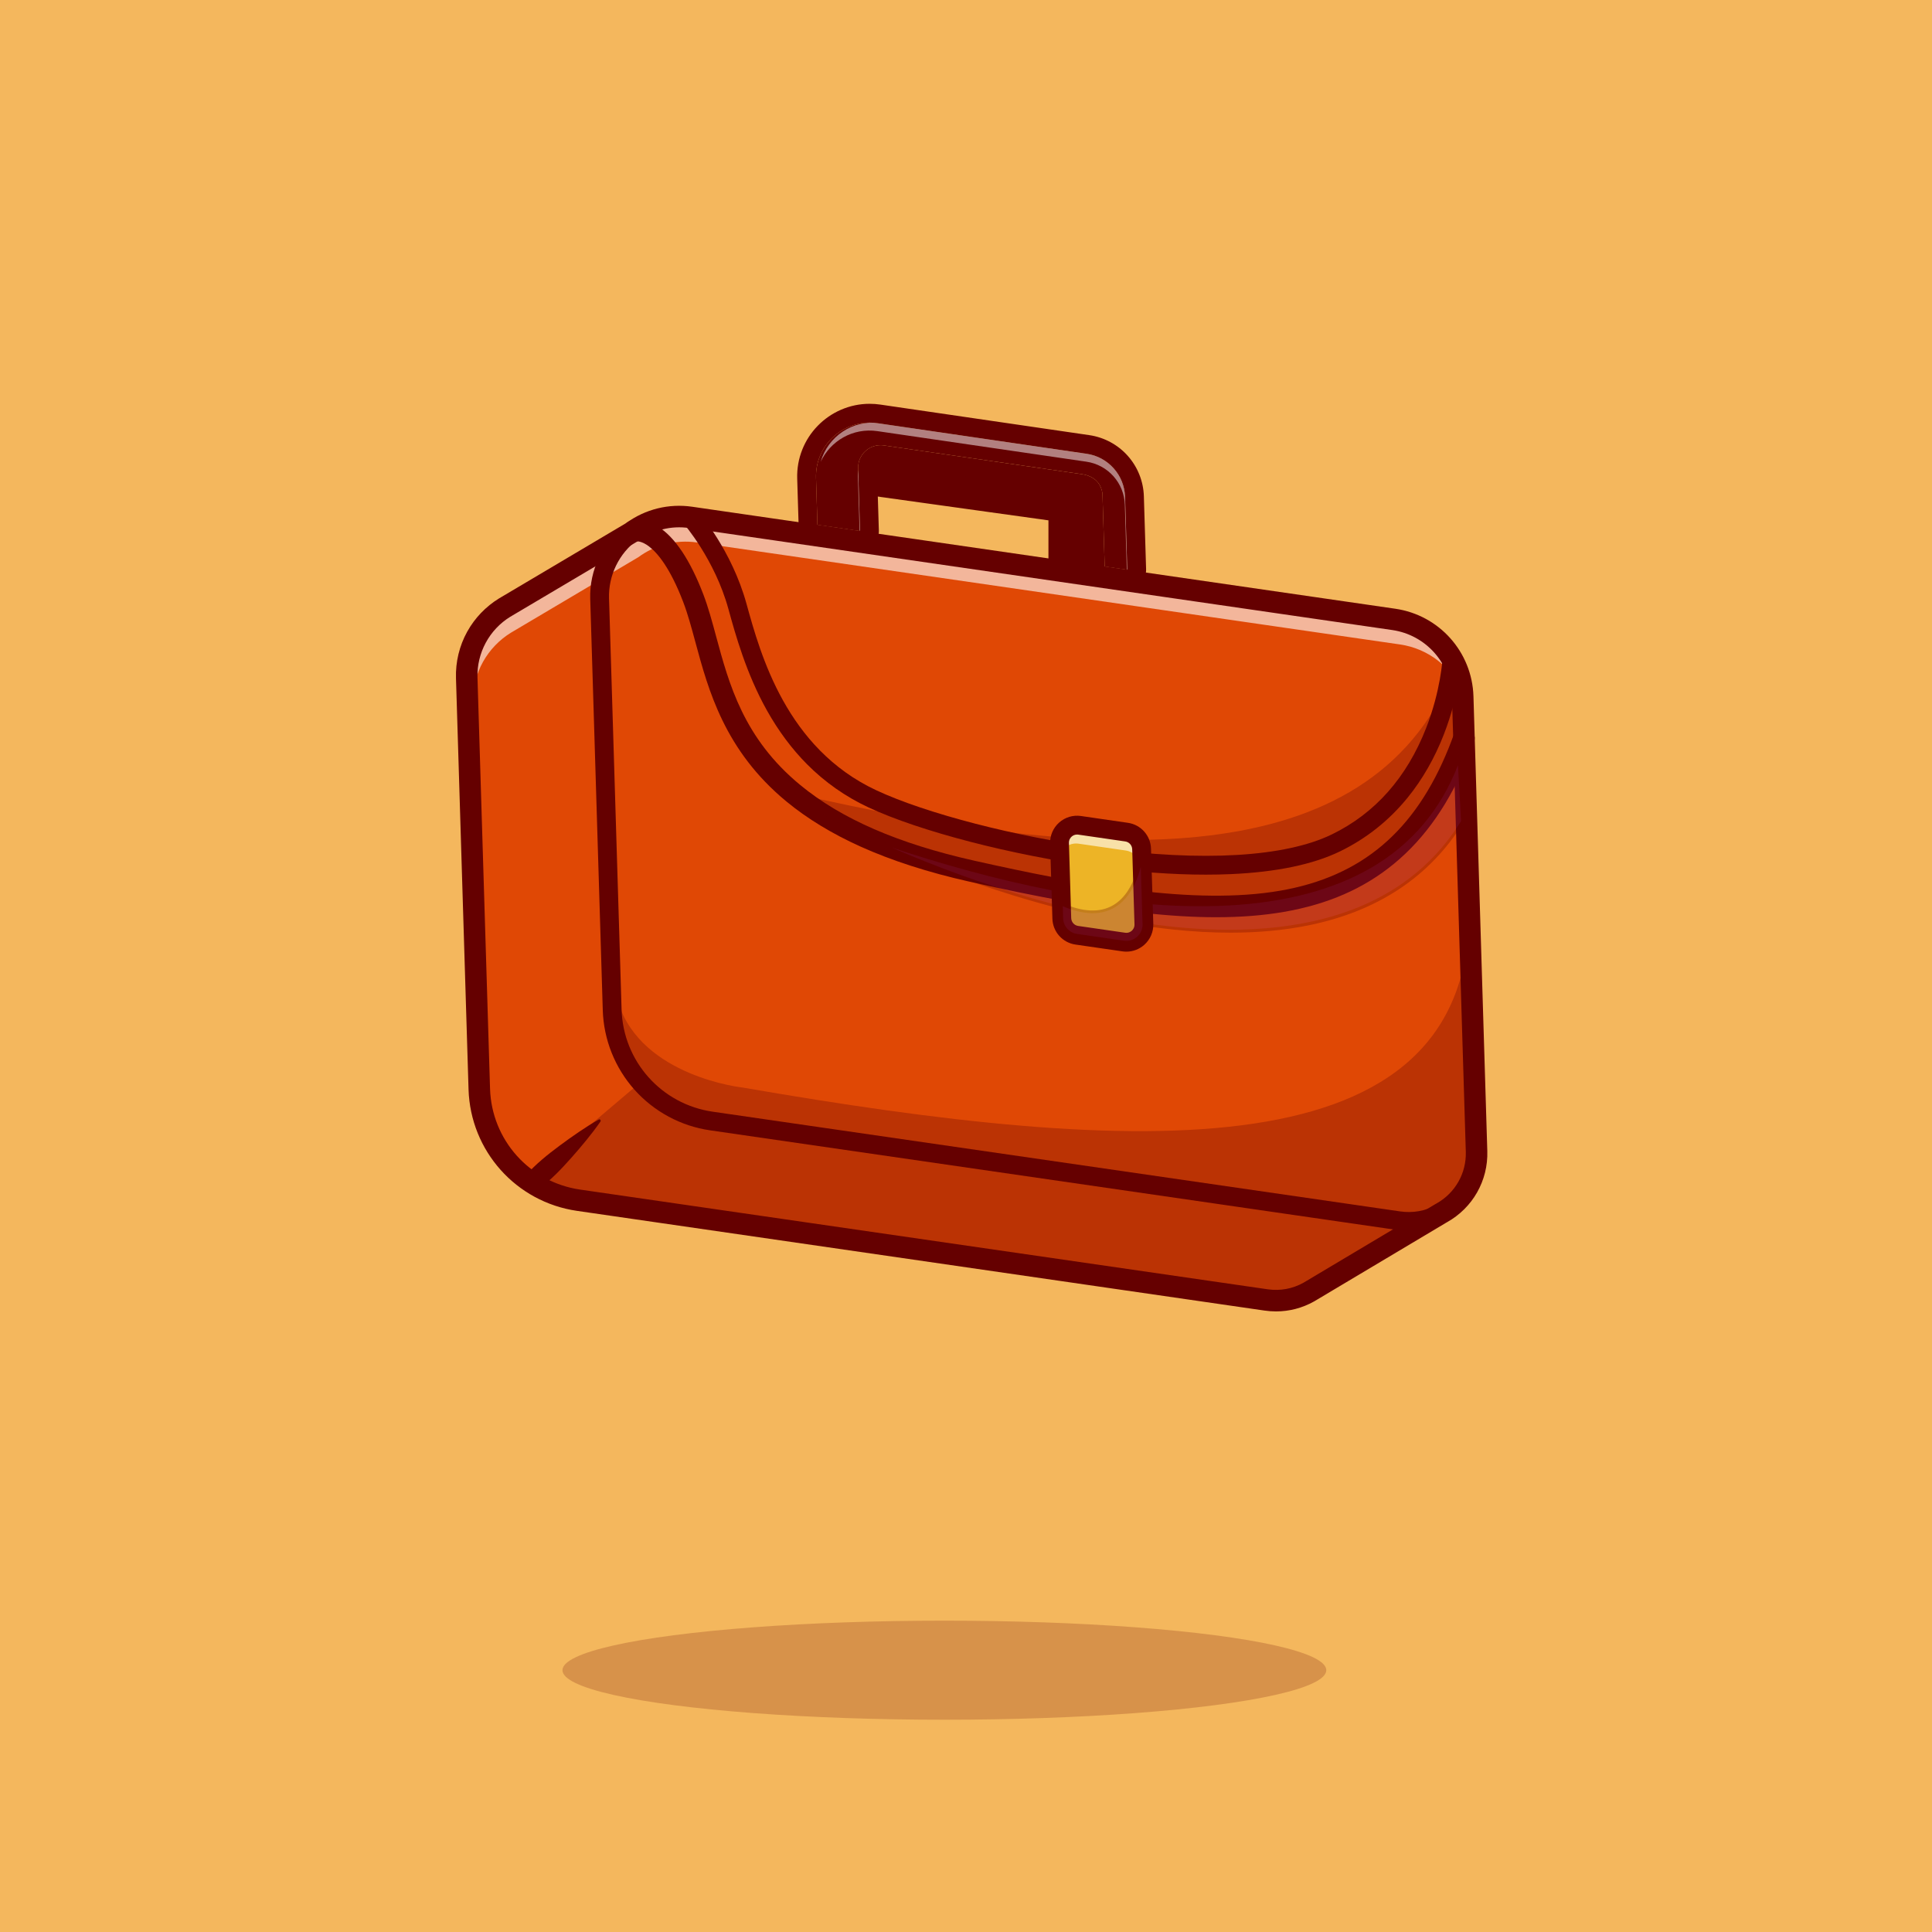 <?xml version="1.0" encoding="utf-8"?>
<!-- Generator: Adobe Illustrator 27.5.0, SVG Export Plug-In . SVG Version: 6.00 Build 0)  -->
<svg version="1.1" id="Layer_1" xmlns="http://www.w3.org/2000/svg" xmlns:xlink="http://www.w3.org/1999/xlink" x="0px" y="0px"
	 viewBox="0 0 4000 4000" style="enable-background:new 0 0 4000 4000;" xml:space="preserve">
<g>
	<g>
		<rect style="fill:#F4B75D;" width="4000" height="4000"/>
	</g>
	<g>
		<g>
			<polyline style="fill:#650000;" points="2190.177,1175.862 2190.177,1060.354 1800.549,1006.075 1800.549,927.541 
				2259.748,1006.075 2265.315,1179.712 			"/>
		</g>
		<g>
			<g>
				<path style="fill:#E04805;" d="M3057.047,2383.928c1.67,55.059-28.225,102.713-72.261,127.264l-1.614,0.891l-266.719,158.996
					l-6.736,4.009c-25.831,14.474-56.562,20.932-88.572,16.256l-1423.448-206.427c-40.083-5.846-76.714-21.378-107.556-44.092
					c-57.898-42.477-95.475-110.117-97.814-186.052l-25.998-851.263c-1.893-62.073,30.396-116.074,78.719-145.691l4.175-2.45
					l259.036-153.54v0.055c33.514-24.829,76.547-37.244,121.808-30.674l1455.57,211.159
					c80.055,11.635,140.235,79.052,142.74,159.942l13.361,438.853L3057.047,2383.928z"/>
				<path style="fill:#650000;" d="M2641.855,2695.642c-6.999,0-14.049-0.513-21.113-1.544L1197.297,2487.67
					c-39.352-5.739-76.976-21.163-108.807-44.604c-29.136-21.376-53.531-49.528-70.547-81.41
					c-17.683-33.132-27.237-69.064-28.4-106.798l-25.998-851.264c-0.925-30.325,6.295-60.221,20.878-86.454
					c14.028-25.233,34.488-46.567,59.168-61.694l4.223-2.478l259.28-153.685c35.698-26.252,79.487-37.198,123.371-30.828
					l1455.57,211.159c81.538,11.851,142.571,80.238,145.123,162.611l13.36,438.854l15.31,502.765
					c1.632,53.801-26.604,103.529-73.688,129.778l-1.625,0.896l-266.638,158.949l-6.738,4.011
					C2689.695,2689.497,2666.084,2695.642,2641.855,2695.642z M1305.476,1106.715l-254.834,151.049l-4.187,2.456
					c-49.459,30.314-79.113,85.197-77.345,143.204l25.998,851.263c2.263,73.449,37.5,140.476,96.679,183.894
					c31.102,22.904,67.862,37.974,106.311,43.58l1423.446,206.428c30.3,4.43,60.316-1.081,86.813-15.93l6.673-3.972l266.718-158.995
					l1.694-0.938c45.25-25.227,72.392-73.026,70.823-124.741v0.001l-15.31-502.764l-13.36-438.854
					c-2.468-79.668-61.497-145.812-140.358-157.272l-1455.569-211.159c-42.626-6.188-85.152,4.523-119.751,30.155l-4.44,3.29
					V1106.715z"/>
			</g>
		</g>
		<g style="opacity:0.3;">
			<path style="fill:#650000;" d="M3057.047,2383.928c1.67,55.059-28.225,102.713-72.261,127.264l-1.614,0.891l-266.719,158.996
				l-6.736,4.009c-25.831,14.474-56.562,20.932-88.572,16.256l-1423.448-206.427c-40.083-5.846-76.714-21.378-107.556-44.092
				l235.989-200.081l-14.53-18.427c-57.397-57.285-31.677-146.916-31.677-146.916c48.267,154.042,257.979,176.31,257.979,176.31
				c812.405,140.569,1507.845,181.821,1503.837-370.545L3057.047,2383.928z"/>
		</g>
		<g style="opacity:0.6;">
			<g>
				<path style="fill:#FFFFFF;" d="M3027.875,1433.349c-22.38-51.941-70.424-90.521-129.156-99.039l-1455.57-211.16
					c-45.26-6.569-88.294,5.845-121.808,30.675v-0.056l-259.037,153.54l-4.175,2.449c-48.322,29.617-80.611,83.618-78.719,145.691
					l25.998,851.263c0.278,8.462,0.946,16.868,2.116,25.108c-9.074-24.161-14.363-50.104-15.198-77.049l-25.998-851.263
					c-1.893-62.073,30.396-116.074,78.719-145.691l4.175-2.45l259.036-153.54v0.055c33.514-24.829,76.547-37.244,121.808-30.674
					l1455.57,211.159C2962.74,1293.559,3021.362,1356.523,3027.875,1433.349z"/>
			</g>
		</g>
		<g>
			<path style="fill:#650000;" d="M2641.906,2715.132c-7.95,0-15.957-0.582-23.981-1.755L1194.5,2506.953
				c-126.148-18.344-220.532-124.114-224.432-251.5l-25.998-851.265c-1.032-33.838,7.033-67.212,23.323-96.516
				c15.654-28.159,38.482-51.964,66.017-68.841c0.123-0.075,0.246-0.148,0.371-0.222l4.138-2.428l258.435-153.184
				c39.702-28.882,88.253-40.888,136.911-33.826l1455.569,211.159c90.911,13.212,158.956,89.455,161.801,181.29l28.67,941.629
				c0,0.001,0,0.002,0,0.003c1.854,61.104-30.209,117.58-83.676,147.388l-1.371,0.757l-266.402,158.808l-6.751,4.018
				c-0.166,0.099-0.333,0.195-0.502,0.29C2696.269,2708.148,2669.438,2715.132,2641.906,2715.132z M1056.51,1276.911
				c-43.455,26.721-69.478,74.95-67.924,125.919l25.998,851.262c3.237,105.751,81.595,193.559,186.316,208.787l1423.44,206.426
				c25.937,3.793,51.595-0.885,74.247-13.508l6.478-3.854l266.704-158.988c0.213-0.127,0.428-0.25,0.646-0.37l1.613-0.891
				c38.793-21.626,62.107-62.679,60.761-107.09l-28.67-941.614c-2.175-70.195-54.192-128.483-123.686-138.583l-1455.564-211.158
				c-37.499-5.446-74.916,3.978-105.354,26.528c-1.013,0.751-2.076,1.406-3.177,1.965l-257.761,152.784
				c-0.029,0.018-0.059,0.035-0.089,0.052L1056.51,1276.911z"/>
		</g>
		<g>
			<path style="fill:#650000;" d="M2916.819,2548.357c-7.739,0-15.524-0.558-23.325-1.68l-115.483-16.759l-1308.042-189.727
				c-60.237-8.734-115.738-38.561-156.275-83.984c-40.545-45.431-63.884-103.958-65.717-164.8l-20.877-685.079l-4.844-157.934
				l-0.276-8.179c-1.837-60.519,26.087-118.063,74.695-154.001c8.653-6.397,20.854-4.568,27.252,4.085
				c6.397,8.652,4.568,20.854-4.085,27.251c-38.337,28.343-60.36,73.732-58.913,121.416l0.276,8.172l4.846,157.998l20.877,685.09
				c3.229,107.115,82.561,196.019,188.634,211.398l1308.044,189.727l115.463,16.757c26,3.74,51.861-0.799,74.771-13.132l1.534-0.847
				c9.424-5.199,21.276-1.773,26.474,7.647c5.198,9.423,1.774,21.275-7.648,26.474l-1.614,0.891c-0.054,0.03-0.108,0.06-0.163,0.089
				C2968.968,2541.881,2943.193,2548.357,2916.819,2548.357z"/>
		</g>
		<g>
			<path style="fill:#650000;" d="M2517.986,1899.022c-46.861,0.001-97.642-3.089-152.979-9.266
				c-96.487-10.771-210.316-31.256-358.227-64.47c-84.845-19.046-160.578-43.447-225.097-72.524
				c-58.931-26.559-110.543-57.95-153.403-93.303c-127.865-105.424-161.541-230.06-188.6-330.206
				c-8.104-29.995-15.76-58.326-25.124-82.794c-27.322-71.41-53.555-101.975-70.75-115.041
				c-15.226-11.569-24.823-10.687-26.206-10.484c-11.337,3.186-23.309-3.051-27.107-14.341
				c-3.924-11.656,2.345-24.285,14.001-28.209c4.289-1.442,27.238-7.661,57.932,11.777c35.044,22.193,66.578,69.424,93.727,140.381
				c10.173,26.581,18.114,55.975,26.522,87.094c26.732,98.936,57.031,211.071,173.941,307.463
				c85.113,70.204,202.844,121.471,359.921,156.732c224.574,50.429,456.783,92.878,633.772,62.296
				c168.681-29.147,279.654-123.166,349.166-295.836c0.108-0.308,0.224-0.613,0.346-0.915c3.504-8.681,6.944-17.69,10.225-26.78
				c4.176-11.567,16.936-17.559,28.506-13.387c11.568,4.175,17.562,16.938,13.387,28.506c-3.361,9.313-6.885,18.557-10.478,27.487
				c-0.102,0.288-0.21,0.574-0.323,0.857c-38.998,97.197-89.794,170.617-155.291,224.455
				c-62.303,51.213-136.867,83.76-227.954,99.499C2615.418,1895.354,2569.029,1899.021,2517.986,1899.022z M1317.442,1120.961
				L1317.442,1120.961L1317.442,1120.961z M1318.702,1120.596c-0.015,0.004-0.027,0.009-0.042,0.014
				C1318.674,1120.604,1318.688,1120.6,1318.702,1120.596z"/>
		</g>
		<g>
			<path style="fill:#650000;" d="M2496.564,1810.861c-68.63,0-144.169-5.512-225.345-16.464
				c-176.745-23.848-366.908-73.195-473.197-122.796c-47.458-22.147-90.231-52.192-127.132-89.301
				c-31.403-31.58-59.376-69.137-83.141-111.625c-42.962-76.808-65.043-156.853-79.654-209.819l-0.131-0.473
				c-28.177-102.141-91.905-175.594-92.546-176.324c-7.097-8.089-6.292-20.4,1.798-27.497c8.089-7.096,20.399-6.292,27.497,1.798
				c2.855,3.255,70.288,80.993,100.817,191.66l0.131,0.473c28.807,104.426,82.428,298.803,268.84,385.794
				c103.069,48.099,288.704,96.118,461.928,119.49c213.465,28.802,384.266,18.787,480.942-28.196
				c89.431-43.464,155.148-117.592,195.326-220.328c30.388-77.702,33.919-143.443,33.95-144.099
				c0.527-10.739,9.659-19.032,20.396-18.518c10.741,0.516,19.034,9.625,18.529,20.366c-0.136,2.891-3.697,71.746-36.092,155.182
				c-19.091,49.172-44.306,93.252-74.944,131.016c-38.509,47.465-85.656,84.955-140.133,111.43
				c-55.859,27.147-131.961,43.005-226.188,47.132C2531.479,1810.495,2514.244,1810.861,2496.564,1810.861z"/>
		</g>
		<g style="opacity:0.3;">
			<path style="fill:#650000;" d="M3028.377,1442.312l-7.906,113.401v0.056c-152.538,380.176-488.178,364.7-1008.811,247.791
				c-175.085-39.304-290.713-96.533-369.209-161.279c651.071,149.81,1188.684,165.899,1363.657-245.62L3028.377,1442.312z"/>
		</g>
		<g style="opacity:0.3;">
			<path style="fill:#7F164B;" d="M1794.246,1733.971c0,0,931.021,458.509,1233.629-33.326l-7.293-129.975
				C2875.838,1978.923,2299.204,1911.437,1794.246,1733.971z"/>
			<path style="fill:#650000;" d="M2547.5,1931.002c-76.738,0-160.459-8.848-250.454-26.524
				c-139.969-27.493-269.544-71.704-353.597-103.951c-91.076-34.941-149.85-63.771-150.433-64.059l2.152-5.123
				c200.194,70.357,492.332,151.387,747.178,137.841c249.854-13.278,409.873-114.026,475.613-299.446l4.627-13.05l8.117,144.67
				l-0.457,0.744c-69.445,112.869-177.861,184.859-322.238,213.97C2658.636,1926.028,2605.029,1931.002,2547.5,1931.002z
				 M1846.309,1754.713c25.321,11.082,59.14,25.274,99.237,40.655c83.851,32.165,213.101,76.26,352.674,103.666
				c245.734,48.253,571.183,52.828,726.828-199.106l-6.495-115.753c-35.423,91.792-95.334,162.94-178.23,211.6
				c-78.495,46.075-178.649,72.645-297.68,78.97C2308.564,1887.187,2043.421,1820.219,1846.309,1754.713z"/>
		</g>
		<g>
			<path style="fill:#650000;" d="M1088.066,2434.243c5.113-6.156,10.685-11.811,16.36-17.353
				c5.693-5.523,11.577-10.837,17.594-16.006c11.993-10.383,24.689-19.998,37.459-29.532c12.79-9.513,25.796-18.79,39.072-27.771
				c13.289-8.967,26.818-17.673,40.969-25.7c1.354-0.769,3.075-0.293,3.843,1.061c0.55,0.97,0.46,2.13-0.131,2.991
				c-9.236,13.393-19.093,26.107-29.19,38.56c-10.11,12.438-20.491,24.582-31.087,36.489c-10.616,11.886-21.306,23.691-32.7,34.728
				c-5.676,5.542-11.485,10.937-17.486,16.124c-6.018,5.168-12.139,10.223-18.72,14.777c-8.816,6.102-20.91,3.9-27.011-4.916
				C1081.97,2450.372,1082.646,2440.776,1088.066,2434.243z"/>
		</g>
		<g>
			<path style="fill:#EDB426;" d="M2368.287,1913.343c0.724,22.602-19.151,40.306-41.531,37.077l-97.257-14.085
				c-17.481-2.505-30.619-17.202-31.176-34.85l-0.891-29.561l-3.786-126.094c-0.724-22.602,19.151-40.361,41.53-37.133
				l97.313,14.141c17.425,2.561,30.563,17.258,31.12,34.905l0.278,9.52L2368.287,1913.343z"/>
			<path style="fill:#650000;" d="M2331.998,1953.58c-1.872,0-3.756-0.134-5.639-0.405l-97.259-14.085
				c-18.843-2.701-32.958-18.48-33.559-37.518l-4.676-155.659c-0.371-11.587,4.373-22.67,13.019-30.403
				c8.65-7.738,20.204-11.226,31.691-9.568l97.315,14.141c18.814,2.765,32.902,18.566,33.502,37.572l0.278,9.527l4.397,146.072
				c0.37,11.575-4.365,22.64-12.992,30.356C2350.842,1950.082,2341.57,1953.58,2331.998,1953.58z M2229.956,1711.104
				c-8.202,0-16.151,3.001-22.36,8.555c-7.414,6.632-11.484,16.139-11.165,26.081l4.676,155.66
				c0.515,16.327,12.622,29.861,28.788,32.18l97.262,14.085c9.867,1.429,19.788-1.565,27.21-8.204
				c7.396-6.616,11.457-16.104,11.139-26.029v-0.005l-4.397-146.08l-0.278-9.523c-0.515-16.302-12.603-29.86-28.742-32.232
				l-97.309-14.14C2233.169,1711.219,2231.558,1711.104,2229.956,1711.104z"/>
		</g>
		<g style="opacity:0.6;">
			<path style="fill:#FFFFFF;" d="M2368.287,1913.343c0.167,5.122-0.724,10.021-2.561,14.419l-4.008-131.996
				c-0.501-17.648-13.639-32.345-31.12-34.906l-97.257-14.084c-17.258-2.561-33.069,7.46-38.97,22.547l-0.724-23.493
				c-0.724-22.602,19.151-40.361,41.53-37.133l97.313,14.141c17.425,2.561,30.563,17.258,31.12,34.905L2368.287,1913.343z"/>
		</g>
		<g>
			<path style="fill:#650000;" d="M2287.167,1172.976l-4.454-145.245l-0.223-6.402c-2.672-17.648-12.303-29.84-29.283-36.353
				c-4.008-1.559-8.295-2.561-12.582-3.173l-410.795-59.624c-28.615-4.175-54.056,18.538-53.166,47.432l3.953,129.88l-88.183-12.804
				l-2.951-96.923c-2.116-69.254,58.844-123.589,127.431-113.568l432.897,63.298c44.592,6.514,78.106,44.091,79.498,89.129
				l4.621,151.091L2287.167,1172.976z"/>
		</g>
		<g style="opacity:0.5;">
			<path style="fill:#FFFFFF;" d="M1816.437,892.605l432.897,63.298c44.592,6.513,78.106,44.091,79.498,89.129l4.09,133.732
				l6.577,0.947l-4.621-151.09c-1.392-45.038-34.906-82.616-79.497-89.129l-432.898-63.298
				c-56.984-8.325-108.664,27.789-123.319,79.96C1719.073,913.071,1765.648,885.185,1816.437,892.605z"/>
		</g>
		<g style="opacity:0.5;">
			<path style="fill:#FFFFFF;" d="M1782.884,960.572c-4.468,7.368-6.986,16.071-6.697,25.449l3.425,112.515l6.573,0.955
				l-3.952-129.88C1782.137,966.511,1782.402,963.503,1782.884,960.572z"/>
		</g>
		<g>
			<path style="fill:#650000;" d="M2332.01,1970.296c-2.673,0-5.361-0.191-8.048-0.58l-97.277-14.082
				c-26.885-3.893-46.995-26.425-47.818-53.577l-4.72-155.658c-0.502-16.54,6.292-32.346,18.639-43.362
				c12.348-11.017,28.822-15.972,45.199-13.597l97.277,14.114c26.874,3.899,46.978,26.431,47.801,53.573l4.72,155.627
				c0.502,16.537-6.289,32.34-18.633,43.356C2358.832,1965.319,2345.629,1970.296,2332.01,1970.296z M2229.848,1727.819
				c-5.415,0-9.211,2.593-11.118,4.295c-2.192,1.956-5.839,6.26-5.632,13.103l4.72,155.658c0.249,8.205,6.326,15.015,14.451,16.19
				l97.277,14.082l0,0c6.777,0.982,11.463-2.153,13.655-4.11c2.191-1.957,5.837-6.26,5.63-13.102l-4.72-155.627
				c-0.249-8.202-6.324-15.011-14.445-16.188l-97.277-14.114C2231.506,1727.878,2230.658,1727.819,2229.848,1727.819z"/>
		</g>
		<g>
			<path style="fill:#650000;" d="M1800.563,875c5.386,0,10.839,0.389,16.353,1.194l432.896,63.298
				c44.592,6.514,78.106,44.092,79.498,89.129l4.62,151.091l-46.763-6.736l-4.454-145.245l-0.223-6.402
				c-2.672-17.647-12.304-29.839-29.283-36.353c-4.008-1.559-8.295-2.561-12.581-3.173l-410.796-59.624
				c-2.291-0.334-4.564-0.496-6.804-0.496c-25.719,0-47.181,21.348-46.361,47.928l3.952,129.88l-88.183-12.804l-2.95-96.923
				C1687.54,926.076,1738.947,875,1800.563,875 M1800.563,836.03c-20.548,0-40.522,4.137-59.369,12.297
				c-18.227,7.891-34.503,19.144-48.375,33.446c-13.801,14.23-24.494,30.734-31.781,49.057
				c-7.604,19.119-11.139,39.348-10.504,60.123l2.949,96.919c0.576,18.901,14.639,34.662,33.353,37.38l88.183,12.804
				c1.867,0.271,3.74,0.404,5.601,0.404c9.505,0,18.756-3.479,25.943-9.892c8.596-7.67,13.357-18.749,13.008-30.264l-3.953-129.88
				c-0.065-2.123,0.641-3.954,2.098-5.456c0.839-0.865,2.645-2.317,5.313-2.317c0.38,0,0.776,0.029,1.176,0.088l410.825,59.628
				c0.029,0.005,0.059,0.009,0.088,0.013c2.304,0.329,3.542,0.749,3.967,0.915c0.056,0.021,0.111,0.043,0.166,0.063
				c3.05,1.17,3.869,1.71,4.389,3.995l0.126,3.635l4.452,145.181c0.58,18.915,14.665,34.679,33.395,37.377l46.763,6.736
				c1.854,0.267,3.711,0.398,5.558,0.398c9.513,0,18.772-3.485,25.962-9.908c8.586-7.671,13.341-18.745,12.988-30.253l-4.62-151.091
				c-0.955-30.927-12.823-60.669-33.418-83.759s-48.792-38.269-79.398-42.739l-432.891-63.297
				C1815.265,836.569,1807.867,836.03,1800.563,836.03L1800.563,836.03z"/>
		</g>
		<g>
			<path style="fill:#650000;" d="M2209.662,1175.861h-38.969v-98.549l-372.833-51.938l5.377-38.598l389.629,54.278
				c9.629,1.342,16.796,9.576,16.796,19.299V1175.861z"/>
		</g>
		<g style="opacity:0.3;">
			<path style="fill:#7F164B;" d="M2368.287,1913.343c0.724,22.602-19.151,40.306-41.531,37.077l-97.257-14.085
				c-17.481-2.505-30.619-17.202-31.176-34.85l-0.891-29.561c152.482,68.308,166.456-104.661,166.456-104.661L2368.287,1913.343z"/>
			<path style="fill:#650000;" d="M2331.998,1953.58c-1.872,0-3.756-0.134-5.639-0.405l-97.259-14.085
				c-18.843-2.701-32.958-18.479-33.559-37.518l-1.024-34.005l4.054,1.816c43.097,19.306,78.918,20.829,106.475,4.525
				c49.202-29.108,56.006-106.097,56.069-106.871l5.557,0.141l4.397,146.08c0.369,11.573-4.366,22.637-12.992,30.352
				C2350.842,1950.082,2341.57,1953.58,2331.998,1953.58z M2200.349,1876.237l0.758,25.163
				c0.515,16.327,12.622,29.861,28.788,32.179l97.262,14.086c9.867,1.429,19.788-1.565,27.21-8.204
				c7.396-6.616,11.457-16.104,11.139-26.029v-0.005l-3.585-119.077c-1.292,5.239-2.918,10.983-4.958,16.992
				c-10.647,31.361-27.612,54.649-49.062,67.347C2279.578,1895.454,2243.41,1894.624,2200.349,1876.237z"/>
		</g>
	</g>
	<g style="opacity:0.2;">
		<ellipse style="fill:#650000;" cx="1955.235" cy="3457.959" rx="790.735" ry="102.567"/>
	</g>
</g>
</svg>
